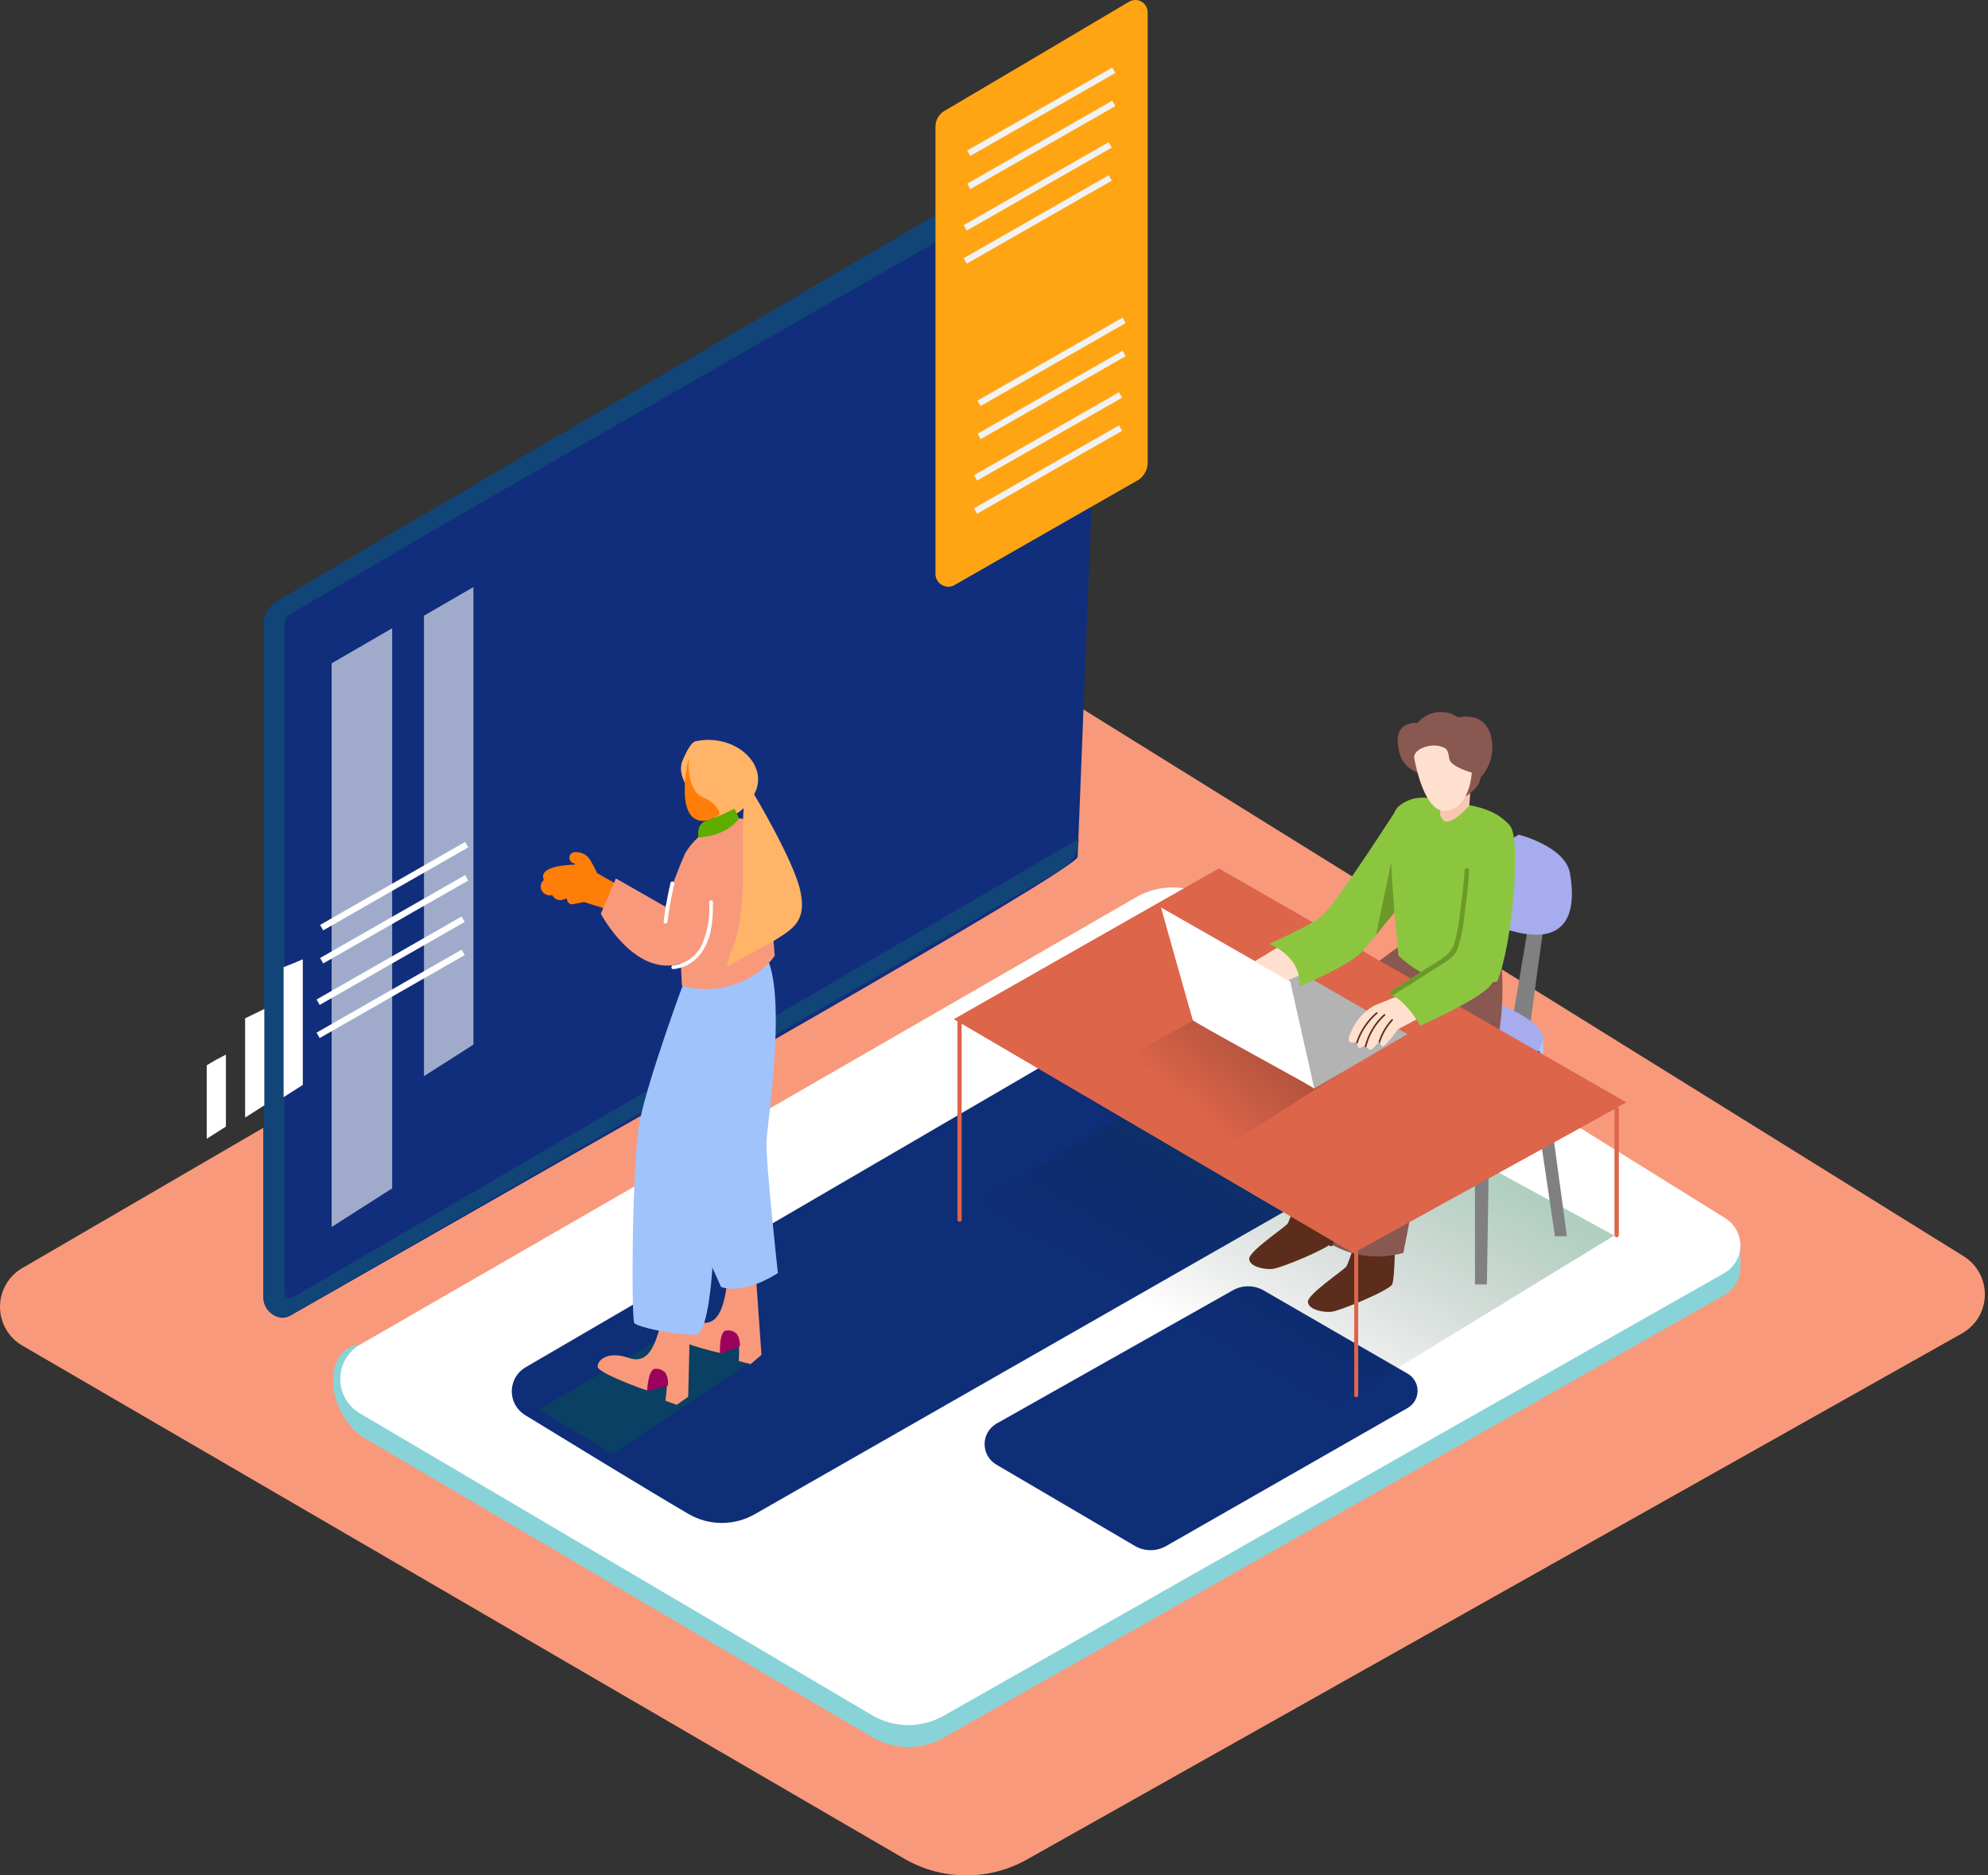 <svg width="318" height="300" viewBox="0 0 318 300" fill="none" xmlns="http://www.w3.org/2000/svg">
<rect x="0" y="0" width="318" height="300" fill="#333333" stroke="none"/>
<path d="M164.277 297.455L313.842 213.3C314.928 212.691 315.836 211.809 316.477 210.74C317.118 209.671 317.469 208.453 317.496 207.206C317.523 205.959 317.224 204.727 316.63 203.631C316.036 202.535 315.167 201.614 314.108 200.959L169.123 110.9C168.023 110.214 166.757 109.842 165.462 109.822C164.167 109.803 162.891 110.137 161.771 110.789L3.567 202.849C2.482 203.478 1.582 204.381 0.956 205.469C0.33 206.557 0 207.791 0 209.047C0 210.303 0.33 211.537 0.956 212.625C1.582 213.713 2.482 214.617 3.567 215.246L144.637 297.322C147.617 299.053 150.995 299.976 154.439 300C157.883 300.023 161.274 299.146 164.277 297.455Z" fill="#F8997C"/>
<path d="M278.389 198.702V202.927L276.26 205.539" fill="#ADCEE1"/>
<path d="M193.686 147.246L275.971 198.39C276.723 198.859 277.34 199.515 277.763 200.295C278.185 201.075 278.397 201.951 278.38 202.838C278.362 203.726 278.114 204.593 277.66 205.355C277.207 206.117 276.564 206.748 275.794 207.185L150.936 277.987C149.19 278.976 147.216 279.487 145.211 279.47C143.207 279.452 141.242 278.906 139.514 277.887L57.595 229.622C51.64 224.719 52.05 215.49 57.595 215.101L181.743 147.057C183.564 146 185.637 145.46 187.741 145.493C189.844 145.527 191.899 146.132 193.686 147.246Z" fill="#88D3D8"/>
<path d="M193.686 143.721L275.971 194.866C276.723 195.334 277.34 195.99 277.762 196.77C278.185 197.55 278.397 198.427 278.379 199.314C278.362 200.201 278.114 201.068 277.66 201.83C277.207 202.592 276.564 203.223 275.794 203.66L150.925 274.473C149.179 275.462 147.205 275.974 145.2 275.956C143.195 275.939 141.231 275.393 139.503 274.373L57.584 226.097C56.624 225.538 55.827 224.736 55.274 223.771C54.72 222.806 54.429 221.712 54.429 220.599C54.429 219.486 54.72 218.393 55.274 217.428C55.827 216.463 56.624 215.661 57.584 215.101L181.732 143.532C183.554 142.474 185.629 141.932 187.735 141.965C189.841 141.999 191.898 142.606 193.686 143.721Z" fill="white"/>
<path d="M198.799 155.44L228.885 174.23C229.419 174.563 229.857 175.029 230.157 175.583C230.457 176.137 230.609 176.759 230.596 177.389C230.584 178.019 230.408 178.635 230.087 179.177C229.766 179.719 229.309 180.167 228.763 180.479L120.772 242.197C119.159 243.13 117.329 243.621 115.466 243.621C113.603 243.621 111.773 243.13 110.16 242.197C103.218 238.139 91.307 230.834 83.955 226.342C83.308 225.938 82.775 225.374 82.409 224.703C82.043 224.033 81.855 223.279 81.864 222.515C81.873 221.75 82.078 221.001 82.46 220.339C82.842 219.678 83.387 219.126 84.044 218.737C105.89 206.007 177.196 164.457 192.722 155.362C193.646 154.819 194.7 154.539 195.771 154.552C196.842 154.566 197.889 154.873 198.799 155.44Z" fill="#112E7C"/>
<path d="M197.125 206.451L159.42 227.721C158.841 228.047 158.358 228.52 158.021 229.093C157.683 229.666 157.502 230.319 157.496 230.984C157.491 231.65 157.66 232.306 157.988 232.884C158.317 233.463 158.791 233.945 159.365 234.281L181.544 247.3C182.306 247.741 183.17 247.973 184.05 247.973C184.93 247.973 185.794 247.741 186.556 247.3L225.159 225.23C225.643 224.955 226.046 224.555 226.326 224.073C226.607 223.59 226.754 223.042 226.754 222.484C226.754 221.926 226.607 221.377 226.326 220.895C226.046 220.412 225.643 220.013 225.159 219.738L202.082 206.396C201.321 205.973 200.465 205.756 199.596 205.766C198.727 205.776 197.875 206.012 197.125 206.451Z" fill="#112E7C"/>
<path opacity="0.1" d="M198.799 155.44L228.885 174.23C229.419 174.563 229.857 175.029 230.157 175.583C230.457 176.137 230.609 176.759 230.596 177.389C230.584 178.019 230.408 178.635 230.087 179.177C229.766 179.719 229.309 180.167 228.763 180.479L120.772 242.197C119.159 243.13 117.329 243.621 115.466 243.621C113.603 243.621 111.773 243.13 110.16 242.197C103.218 238.139 91.307 230.834 83.955 226.342C83.308 225.938 82.775 225.374 82.409 224.703C82.043 224.033 81.855 223.279 81.864 222.515C81.873 221.75 82.078 221.001 82.46 220.339C82.842 219.678 83.387 219.126 84.044 218.737C105.89 206.007 177.196 164.457 192.722 155.362C193.646 154.819 194.7 154.539 195.771 154.552C196.842 154.566 197.889 154.873 198.799 155.44Z" fill="#053855"/>
<path opacity="0.1" d="M197.125 206.451L159.42 227.721C158.841 228.047 158.358 228.52 158.021 229.093C157.683 229.666 157.502 230.319 157.496 230.984C157.491 231.65 157.66 232.306 157.988 232.884C158.317 233.463 158.791 233.945 159.365 234.281L181.544 247.3C182.306 247.741 183.17 247.973 184.05 247.973C184.93 247.973 185.794 247.741 186.556 247.3L225.159 225.23C225.643 224.955 226.046 224.555 226.326 224.073C226.607 223.59 226.754 223.042 226.754 222.484C226.754 221.926 226.607 221.377 226.326 220.895C226.046 220.412 225.643 220.013 225.159 219.738L202.082 206.396C201.321 205.973 200.465 205.756 199.596 205.766C198.727 205.776 197.875 206.012 197.125 206.451Z" fill="#053855"/>
<path opacity="0.32" d="M258.217 197.646L201.094 232.568L145.591 199.336L199.864 165.847" fill="url(#paint0_linear)"/>
<path d="M235.938 179.556V205.462H237.845L238.256 178.889" fill="#808080"/>
<path d="M246.817 169.594L250.643 197.757H248.724L244.721 170.639" fill="#808080"/>
<path d="M208.181 189.284C208.181 189.284 206.395 195.144 205.963 195.744C205.53 196.345 199.719 200.192 199.819 201.403C199.919 202.615 202.126 203.093 203.501 202.993C204.876 202.893 212.794 199.58 213.293 198.602C213.792 197.623 213.792 189.284 213.792 189.284H208.181Z" fill="#5C2D1D"/>
<path d="M217.573 196.145C217.573 196.145 215.788 202.004 215.355 202.604C214.923 203.205 209.112 207.052 209.212 208.264C209.312 209.476 211.518 209.954 212.893 209.854C214.269 209.753 222.187 206.44 222.686 205.462C223.185 204.483 223.185 196.145 223.185 196.145H217.573Z" fill="#5C2D1D"/>
<path d="M247.848 142.81C247.338 144.233 244.521 165.836 244.521 165.836L241.638 164.868L245.375 142.698" fill="#808080"/>
<path d="M246.817 169.594L246.861 166.114L243.79 167.17L244.721 170.639" fill="#A9CBF8"/>
<path d="M239.83 164.201C239.83 164.201 247.593 167.17 246.772 170.094C245.952 173.018 239.841 180.178 235.894 179.556C231.946 178.933 227.133 175.498 227.133 175.498" fill="#4A42A4"/>
<path d="M239.83 160.643C239.83 160.643 247.593 163.612 246.772 166.536C245.952 169.46 239.841 176.621 235.894 175.998C231.946 175.375 227.133 171.94 227.133 171.94" fill="#A6ACED"/>
<path d="M242.924 133.515C242.924 133.515 250.377 135.382 251.131 139.685C251.885 143.988 252.107 151.915 241.516 148.836C230.926 145.756 235.971 137.784 235.971 137.784" fill="#A6ACED"/>
<path d="M232.977 142.698C232.977 142.698 235.605 153.817 233.654 159.721C231.702 165.625 220.612 170.417 220.612 170.417L215.932 194.288C214.006 194.841 211.989 195.004 210 194.768C208.01 194.531 206.087 193.899 204.344 192.909C204.344 192.909 205.641 171.851 207.604 166.503C209.567 161.155 224.826 150.659 224.826 150.659" fill="#895851"/>
<path d="M233.42 156.797C233.42 156.797 218.161 167.292 216.198 172.64C214.235 177.988 212.938 199.046 212.938 199.046C214.676 200.029 216.592 200.655 218.573 200.89C220.555 201.125 222.563 200.963 224.482 200.414L229.162 176.543C229.162 176.543 237.102 174.319 239.043 168.337C240.984 162.356 240.152 153.383 240.152 153.383" fill="#895851"/>
<path d="M239.486 157.019C242.093 150.67 243.213 134.17 241.605 132.18C238.278 128.055 231.225 128.567 231.225 128.567C231.225 128.567 227.133 126.11 223.706 129.012C221.155 131.18 222.974 144.455 223.706 152.894C228.153 157.019 233.088 158.175 239.486 157.019Z" fill="#8CC63F"/>
<path d="M228.552 158.92C225.802 161.666 222.863 164.312 220.313 167.248C218.095 169.794 217.219 173.018 216.354 176.22C214.532 183.714 213.264 191.332 212.561 199.013C212.561 199.48 213.237 199.469 213.282 199.013C213.971 191.626 215.172 184.296 216.875 177.076C217.795 173.552 218.705 170.05 221.222 167.314C223.739 164.579 226.445 162.055 229.062 159.432C229.112 159.361 229.136 159.275 229.128 159.189C229.121 159.102 229.083 159.021 229.022 158.96C228.961 158.899 228.881 158.861 228.795 158.854C228.709 158.847 228.623 158.87 228.552 158.92Z" fill="#5C2D1D"/>
<path d="M258.683 177.121L260.102 176.342L194.973 138.94L152.611 163.034L153.176 163.367V195.166C153.19 195.24 153.229 195.306 153.287 195.354C153.345 195.402 153.417 195.429 153.492 195.429C153.567 195.429 153.64 195.402 153.698 195.354C153.755 195.306 153.795 195.24 153.809 195.166V163.734L216.465 200.425L216.62 200.336V223.229C216.634 223.303 216.673 223.369 216.731 223.417C216.788 223.465 216.861 223.492 216.936 223.492C217.011 223.492 217.084 223.465 217.141 223.417C217.199 223.369 217.238 223.303 217.252 223.229V200.002L258.284 177.376V197.645C258.297 197.719 258.337 197.786 258.394 197.834C258.452 197.882 258.525 197.908 258.6 197.908C258.675 197.908 258.747 197.882 258.805 197.834C258.863 197.786 258.902 197.719 258.916 197.645V177.41C258.917 177.342 258.894 177.276 258.852 177.223C258.809 177.17 258.749 177.134 258.683 177.121Z" fill="#DD654A"/>
<path d="M258.683 177.121L260.102 176.342L194.973 138.94L152.611 163.034L153.176 163.367V195.166C153.19 195.24 153.229 195.306 153.287 195.354C153.345 195.402 153.417 195.429 153.492 195.429C153.567 195.429 153.64 195.402 153.698 195.354C153.755 195.306 153.795 195.24 153.809 195.166V163.734L216.465 200.425L216.62 200.336V223.229C216.634 223.303 216.673 223.369 216.731 223.417C216.788 223.465 216.861 223.492 216.936 223.492C217.011 223.492 217.084 223.465 217.141 223.417C217.199 223.369 217.238 223.303 217.252 223.229V200.002L258.284 177.376V197.645C258.297 197.719 258.337 197.786 258.394 197.834C258.452 197.882 258.525 197.908 258.6 197.908C258.675 197.908 258.747 197.882 258.805 197.834C258.863 197.786 258.902 197.719 258.916 197.645V177.41C258.917 177.342 258.894 177.276 258.852 177.223C258.809 177.17 258.749 177.134 258.683 177.121Z" fill="#DD654A"/>
<path opacity="0.32" d="M193.321 161.855L172.86 173.285C176.287 175.453 190.038 182.869 193.343 185.204L214.491 171.64L210.997 163.145L193.321 161.855Z" fill="url(#paint1_linear)"/>
<path d="M210.221 174.13L225.125 165.424L205.707 154.239L190.481 162.089" fill="#B3B3B3"/>
<path d="M206.373 156.963C206.373 156.963 210.288 174.352 210.232 174.13C210.177 173.908 190.937 163.545 190.803 163.178C190.67 162.812 185.713 145.167 185.713 145.167L206.373 156.963Z" fill="white"/>
<path d="M200.74 153.75L204.754 151.326L209.534 155.318L205.941 156.83L200.74 153.75Z" fill="#FFE0CE"/>
<path d="M202.958 150.993C202.958 150.993 208.269 152.872 207.826 157.808C207.826 157.808 216.11 154.351 217.951 152.149C219.792 149.948 223.695 145.178 223.695 145.178V129.001C223.695 129.001 213.714 144.566 211.497 146.49C209.767 148.013 202.958 150.993 202.958 150.993Z" fill="#8CC63F"/>
<path d="M230.382 126.354C230.382 127.711 230.382 129.067 230.382 130.424C230.626 131.046 230.97 131.48 231.491 131.424C233.11 131.246 235.029 128.834 235.029 128.834L235.317 125.053L230.382 126.354Z" fill="#F9C7AF"/>
<path d="M238.244 116.97C237.235 114.747 235.25 114.38 233.199 114.747C232.731 114.412 232.204 114.171 231.646 114.035C230.76 113.818 229.83 113.855 228.963 114.142C228.096 114.429 227.328 114.954 226.745 115.658C226.185 115.587 225.616 115.66 225.092 115.87C223.551 116.526 223.362 118.171 223.717 119.616C223.717 119.672 223.717 119.728 223.717 119.783C223.809 120.567 224.102 121.313 224.566 121.95C225.03 122.587 225.651 123.093 226.368 123.419L234.374 127.422C235.242 126.947 235.975 126.258 236.503 125.42C236.677 125.091 236.79 124.733 236.836 124.364L236.991 124.197C237.835 123.22 238.398 122.031 238.618 120.758C238.839 119.485 238.71 118.175 238.244 116.97Z" fill="#895851"/>
<path d="M226.235 121.384C226.434 122.24 227.876 130.379 231.536 129.69C235.195 129 235.428 123.586 235.428 123.586C235.428 123.586 232.101 122.685 231.846 121.44C231.591 120.195 231.713 119.65 230.094 119.316C228.475 118.983 225.891 119.961 226.235 121.384Z" fill="#FFE0CE"/>
<path d="M223.041 145.978L222.508 138.029L220.124 149.536L223.041 145.978Z" fill="#6D9928"/>
<path d="M223.307 159.532C222.986 159.568 222.674 159.662 222.387 159.81C221.522 160.232 220.557 160.51 219.703 160.921C218.287 161.771 217.134 162.999 216.376 164.468C216.199 164.846 215.467 166.247 215.844 166.636C216.221 167.025 217.097 166.636 217.097 166.636C217.097 166.636 217.097 167.437 217.33 167.615C217.563 167.793 218.439 167.148 218.439 167.148C218.439 167.148 218.816 168.126 219.348 167.893C219.88 167.659 220.812 166.269 220.812 166.269C220.812 166.269 220.712 167.381 221.178 167.381C221.644 167.381 223.607 164.657 223.607 164.657L227.776 162.434C227.776 162.434 226.545 161.099 226.423 160.977C225.861 160.417 225.199 159.968 224.471 159.654C224.099 159.519 223.699 159.477 223.307 159.532Z" fill="#FFE0CE"/>
<path d="M222.597 163.056C221.655 164.076 220.947 165.29 220.523 166.614C220.523 166.781 220.723 166.848 220.779 166.681C221.189 165.402 221.874 164.229 222.786 163.245C222.897 163.123 222.719 162.934 222.597 163.056Z" fill="#5C2D1D"/>
<path d="M221.377 162.244C219.867 163.613 218.797 165.401 218.305 167.381C218.301 167.413 218.309 167.445 218.327 167.472C218.346 167.498 218.373 167.518 218.404 167.526C218.435 167.534 218.468 167.53 218.496 167.516C218.525 167.502 218.548 167.478 218.56 167.448C219.041 165.514 220.088 163.767 221.565 162.433C221.687 162.356 221.499 162.122 221.377 162.244Z" fill="#5C2D1D"/>
<path d="M220.135 161.955C218.654 163.228 217.546 164.881 216.93 166.736C216.93 166.903 217.13 166.97 217.185 166.803C217.789 164.989 218.874 163.375 220.324 162.133C220.457 162.033 220.268 161.844 220.135 161.955Z" fill="#5C2D1D"/>
<path d="M241.849 145.767C241.849 145.767 240.318 155.551 238.267 157.808C236.215 160.065 227.177 164.079 227.177 164.079C227.177 164.079 224.959 160.088 222.52 159.154C222.52 159.154 231.724 153.961 231.957 152.983" fill="#8CC63F"/>
<path d="M234.285 139.207C234.13 141.32 233.919 143.421 233.609 145.511C233.442 147.392 233.101 149.253 232.589 151.07C231.912 152.994 229.35 154.139 227.72 155.195C226.09 156.252 224.26 157.419 222.519 158.531C222.12 158.775 222.519 159.398 222.885 159.153C224.926 157.908 226.948 156.626 228.951 155.307C230.304 154.417 232.367 153.494 233.088 151.971C233.733 150.085 234.128 148.123 234.263 146.134C234.607 143.91 234.851 141.586 235.017 139.296C235.028 138.74 234.285 138.751 234.285 139.207Z" fill="#6D9928"/>
<path d="M44.343 96.157C43.669 96.538 43.108 97.092 42.718 97.762C42.328 98.432 42.124 99.194 42.125 99.97V207.385C41.97 209.609 44.443 211.599 46.45 210.454L90.32 185.415C92.084 184.403 172.383 139.107 172.383 137.072L176.808 24.488C176.823 24.112 176.737 23.739 176.56 23.408C176.383 23.077 176.121 22.799 175.801 22.603C175.482 22.407 175.116 22.3 174.741 22.293C174.366 22.286 173.996 22.38 173.67 22.564C154.085 33.705 53.248 90.975 44.343 96.157Z" fill="#112E7C"/>
<path opacity="0.6" d="M53.049 106.108V196.278L62.73 190.096V100.504L53.049 106.108Z" fill="white"/>
<path d="M66.201 86.628L46.151 98.414C45.957 98.527 45.797 98.689 45.686 98.885C45.575 99.08 45.517 99.301 45.519 99.526V206.829C45.52 206.981 45.56 207.13 45.637 207.261C45.713 207.392 45.822 207.5 45.954 207.576C46.085 207.651 46.234 207.691 46.385 207.69C46.537 207.69 46.685 207.65 46.816 207.574L172.55 134.193C172.542 135.092 172.324 135.976 171.914 136.775C171.504 137.575 170.913 138.267 170.188 138.796C167.781 140.33 46.495 210.354 46.495 210.354C46.495 210.354 43.168 211.877 42.17 207.863V99.97C42.171 99.272 42.337 98.585 42.653 97.963C42.969 97.341 43.426 96.802 43.988 96.39C45.929 94.978 170.798 22.053 170.798 22.053C170.798 22.053 175.345 20.385 176.853 23.164L79.031 79.212" fill="#124577"/>
<path d="M180.612 0.272C173.603 4.43 156.215 14.726 151.08 17.739C150.638 17.996 150.272 18.366 150.019 18.811C149.765 19.256 149.634 19.761 149.639 20.274V91.654C149.616 92.007 149.683 92.36 149.835 92.679C149.987 92.998 150.219 93.273 150.507 93.477C150.795 93.681 151.13 93.808 151.481 93.845C151.832 93.882 152.187 93.828 152.511 93.688L181.665 77.011C182.232 76.745 182.713 76.325 183.052 75.798C183.392 75.271 183.576 74.658 183.584 74.031V1.973C183.583 1.625 183.49 1.283 183.315 0.983C183.141 0.682 182.89 0.433 182.589 0.26C182.287 0.088 181.946 -0.002 181.599 3.19329e-05C181.252 0.002 180.911 0.096 180.612 0.272Z" fill="#FFA513"/>
<path d="M154.962 24.51L178.161 11.246" stroke="#F2F2F2" stroke-miterlimit="10"/>
<path d="M154.962 29.813L178.161 16.538" stroke="#F2F2F2" stroke-miterlimit="10"/>
<path d="M154.396 36.451L177.595 23.175" stroke="#F2F2F2" stroke-miterlimit="10"/>
<path d="M154.396 41.743L177.595 28.468" stroke="#F2F2F2" stroke-miterlimit="10"/>
<path d="M156.614 64.514L179.813 51.249" stroke="#F2F2F2" stroke-miterlimit="10"/>
<path d="M156.614 69.817L179.813 56.542" stroke="#F2F2F2" stroke-miterlimit="10"/>
<path d="M156.048 76.444L179.248 63.179" stroke="#F2F2F2" stroke-miterlimit="10"/>
<path d="M156.048 81.747L179.248 68.472" stroke="#F2F2F2" stroke-miterlimit="10"/>
<path opacity="0.6" d="M67.82 98.492V172.151L75.727 167.103V93.911L67.82 98.492Z" fill="white"/>
<path d="M51.452 148.391L74.651 135.116" stroke="white" stroke-miterlimit="10"/>
<path d="M51.452 153.683L74.651 140.419" stroke="white" stroke-miterlimit="10"/>
<path d="M50.886 160.321L74.085 147.046" stroke="white" stroke-miterlimit="10"/>
<path d="M50.886 165.625L74.085 152.349" stroke="white" stroke-miterlimit="10"/>
<path d="M33.065 170.416V182.169L36.137 180.212V168.704C35.083 169.238 34.052 169.794 33.065 170.416Z" fill="white"/>
<path d="M39.209 162.901V178.778L42.281 176.81V161.4L39.209 162.901Z" fill="white"/>
<path d="M45.363 154.706V175.509L48.435 173.552V153.461C47.426 153.895 46.406 154.317 45.363 154.706Z" fill="white"/>
<path opacity="0.32" d="M121.815 216.736L98.072 232.568L86.14 225.486L110.06 211.555" fill="url(#paint2_linear)"/>
<path d="M84.631 133.948L114.041 148.491C114.041 148.491 115.228 152.349 112.666 153.327C110.104 154.306 80.14 138.106 80.14 138.106" fill="#112E7C"/>
<path d="M100.678 142.487C98.933 141.598 97.214 140.66 95.521 139.674C95.222 139.023 94.889 138.389 94.523 137.773C94.278 137.279 93.886 136.875 93.401 136.616C92.916 136.357 92.362 136.256 91.817 136.327C91.604 136.368 91.412 136.485 91.277 136.655C91.141 136.826 91.071 137.039 91.079 137.257C91.088 137.474 91.173 137.682 91.321 137.842C91.468 138.002 91.668 138.104 91.884 138.129L92.028 138.295C89.932 138.395 86.139 138.707 86.993 140.775C86.917 140.835 86.847 140.902 86.783 140.975C86.568 141.237 86.461 141.572 86.484 141.911C86.506 142.25 86.657 142.567 86.905 142.798C87.091 142.979 87.32 143.109 87.57 143.177C87.82 143.245 88.083 143.248 88.335 143.188C88.498 143.517 88.781 143.772 89.125 143.9C89.469 144.028 89.849 144.02 90.187 143.877L90.708 143.721C90.689 143.853 90.701 143.987 90.745 144.112C90.789 144.237 90.863 144.35 90.96 144.44C91.058 144.53 91.176 144.595 91.304 144.628C91.432 144.662 91.567 144.664 91.695 144.633L93.425 144.299C97.362 145.556 99.325 146.012 100.8 147.023C101.41 147.446 100.8 147.602 100.8 147.023C100.869 146.934 100.92 146.832 100.948 146.722C100.976 146.613 100.982 146.499 100.964 146.387C100.946 146.276 100.906 146.169 100.845 146.074C100.785 145.978 100.705 145.897 100.611 145.834L100.445 145.711C100.538 145.643 100.615 145.556 100.673 145.456C100.731 145.356 100.767 145.246 100.781 145.131C100.794 145.017 100.784 144.9 100.751 144.79C100.718 144.679 100.663 144.577 100.589 144.488L100.379 144.244C100.571 144.211 100.748 144.119 100.886 143.98C101.023 143.842 101.115 143.664 101.148 143.472C101.181 143.279 101.153 143.081 101.069 142.904C100.985 142.728 100.848 142.582 100.678 142.487Z" fill="#FF7D09"/>
<path d="M120.85 203.16L121.804 216.747L120.063 218.215L118.177 217.725C118.177 217.725 118.421 214.134 117.756 213.345C117.091 212.555 115.971 216.458 115.327 216.436C114.684 216.413 107.01 214.356 106.899 213.411C106.755 212.155 108.474 210.721 111.734 211.51C115.261 212.366 115.871 208.386 116.436 204.572" fill="#F8997C"/>
<path d="M115.339 205.873C115.339 205.873 118.666 207.296 124.432 203.649C124.432 203.649 122.447 185.638 122.613 182.524C122.78 179.411 126.24 157.019 121.97 152.082C117.701 147.146 110.082 194.599 110.415 194.877" fill="#A1C3FC"/>
<path d="M118.133 213.867L117.811 213.345C117.568 213.111 117.267 212.947 116.94 212.869C116.613 212.791 116.27 212.802 115.948 212.9C115.028 213.334 115.161 216.558 115.161 216.558L118.355 215.357C118.39 214.85 118.314 214.342 118.133 213.867Z" fill="#9E005D"/>
<path d="M110.415 209.82L110.082 223.429L108.252 224.73L106.423 224.063C106.423 224.063 106.999 220.505 106.423 219.615C105.846 218.726 104.349 222.551 103.706 222.462C103.062 222.373 95.621 219.604 95.599 218.648C95.599 217.381 97.429 216.124 100.589 217.225C104.016 218.415 105.025 214.512 105.924 210.765" fill="#F8997C"/>
<path d="M106.7 220.171L106.434 219.615C106.213 219.359 105.929 219.165 105.609 219.056C105.289 218.947 104.946 218.925 104.615 218.993C103.65 219.337 103.506 222.551 103.506 222.551L106.833 221.661C106.896 221.161 106.851 220.653 106.7 220.171Z" fill="#9E005D"/>
<path d="M109.305 157.363C109.305 157.363 103.617 172.729 102.33 179.389C101.044 186.049 100.988 210.999 101.454 211.632C101.92 212.266 107.442 213.5 111.191 213.5C114.939 213.5 114.407 184.003 114.407 184.003C114.407 184.003 124.554 158.22 121.837 155.396C119.12 152.571 109.305 157.363 109.305 157.363Z" fill="#A1C3FC"/>
<path d="M109.073 157.653C114.229 159.287 120.783 157.33 123.933 152.883C123.334 145.611 122.092 133.592 120.229 131.758C117.534 129.156 111.701 132.87 109.594 136.494C108.367 139.278 107.319 142.138 106.456 145.056L98.516 140.519L96.109 146.178C96.109 146.178 101.554 156.463 108.907 154.117L109.073 157.653Z" fill="#F8997C"/>
<path d="M114.041 144.322C114.041 144.241 114.009 144.163 113.952 144.106C113.895 144.048 113.817 144.016 113.736 144.016C113.655 144.016 113.578 144.048 113.521 144.106C113.463 144.163 113.431 144.241 113.431 144.322C113.607 146.672 113.2 149.029 112.245 151.182C111.822 152.065 111.182 152.826 110.384 153.392C109.587 153.958 108.658 154.311 107.687 154.417C107.299 154.417 107.299 155.04 107.687 155.029C108.724 154.928 109.72 154.571 110.585 153.988C111.451 153.406 112.158 152.618 112.644 151.693C113.941 149.492 114.052 146.79 114.041 144.322Z" fill="white"/>
<path d="M111.257 118.582C110.836 118.671 110.149 119.339 109.162 121.718C108.175 124.097 110.57 127.121 111.612 127.755C112.628 128.651 113.496 129.702 114.185 130.868C114.185 130.868 118.033 131.802 120.628 127.077C123.223 122.352 117.512 117.215 111.257 118.582Z" fill="#FFB468"/>
<path d="M110.171 121.218C110.171 121.218 108.23 129.123 111.091 130.924C113.952 132.725 117.812 127.933 118.178 126.021C118.544 124.109 116.459 119.961 110.171 121.218Z" fill="#FF7D09"/>
<path d="M110.171 121.218C110.171 121.218 109.694 126.376 112.389 127.511C115.083 128.645 115.106 130.268 115.106 130.268C115.106 130.268 119.985 127.655 120.495 125.342C121.005 123.03 113.908 119.15 110.171 121.218Z" fill="#FFB468"/>
<path d="M119.131 127.422C118.155 135.204 120.107 145.078 116.913 152.338C116.714 152.783 116.292 154.795 115.959 154.795L123.722 150.537C126.849 148.602 129.112 147.346 128.003 142.431C126.894 137.517 120.606 127.044 120.606 127.044L119.131 127.422Z" fill="#FFB468"/>
<path d="M107.254 141.231C106.775 143.285 106.405 145.363 106.145 147.457C106.145 147.846 106.699 147.846 106.755 147.457C107.018 145.419 107.388 143.396 107.864 141.397C107.942 140.997 107.354 140.83 107.254 141.231Z" fill="white"/>
<path d="M118.222 130.924L117.49 129.356C116.058 130.097 114.576 130.736 113.054 131.269C111.225 131.825 111.735 133.948 111.735 133.948C111.735 133.948 115.971 133.959 118.222 130.924Z" fill="#5FAD00"/>
<defs>
<linearGradient id="paint0_linear" x1="192.844" y1="214.279" x2="216.746" y2="172.805" gradientUnits="userSpaceOnUse">
<stop stop-opacity="0"/>
<stop offset="0.99" stop-color="#006837"/>
</linearGradient>
<linearGradient id="paint1_linear" x1="189.916" y1="176.976" x2="205.367" y2="158.548" gradientUnits="userSpaceOnUse">
<stop stop-opacity="0"/>
<stop offset="0.99" stop-color="#1A1A1A"/>
</linearGradient>
<linearGradient id="paint2_linear" x1="5437.78" y1="4832.7" x2="5575.79" y2="4425.31" gradientUnits="userSpaceOnUse">
<stop stop-opacity="0"/>
<stop offset="0.99" stop-color="#006837"/>
</linearGradient>
</defs>
</svg>
